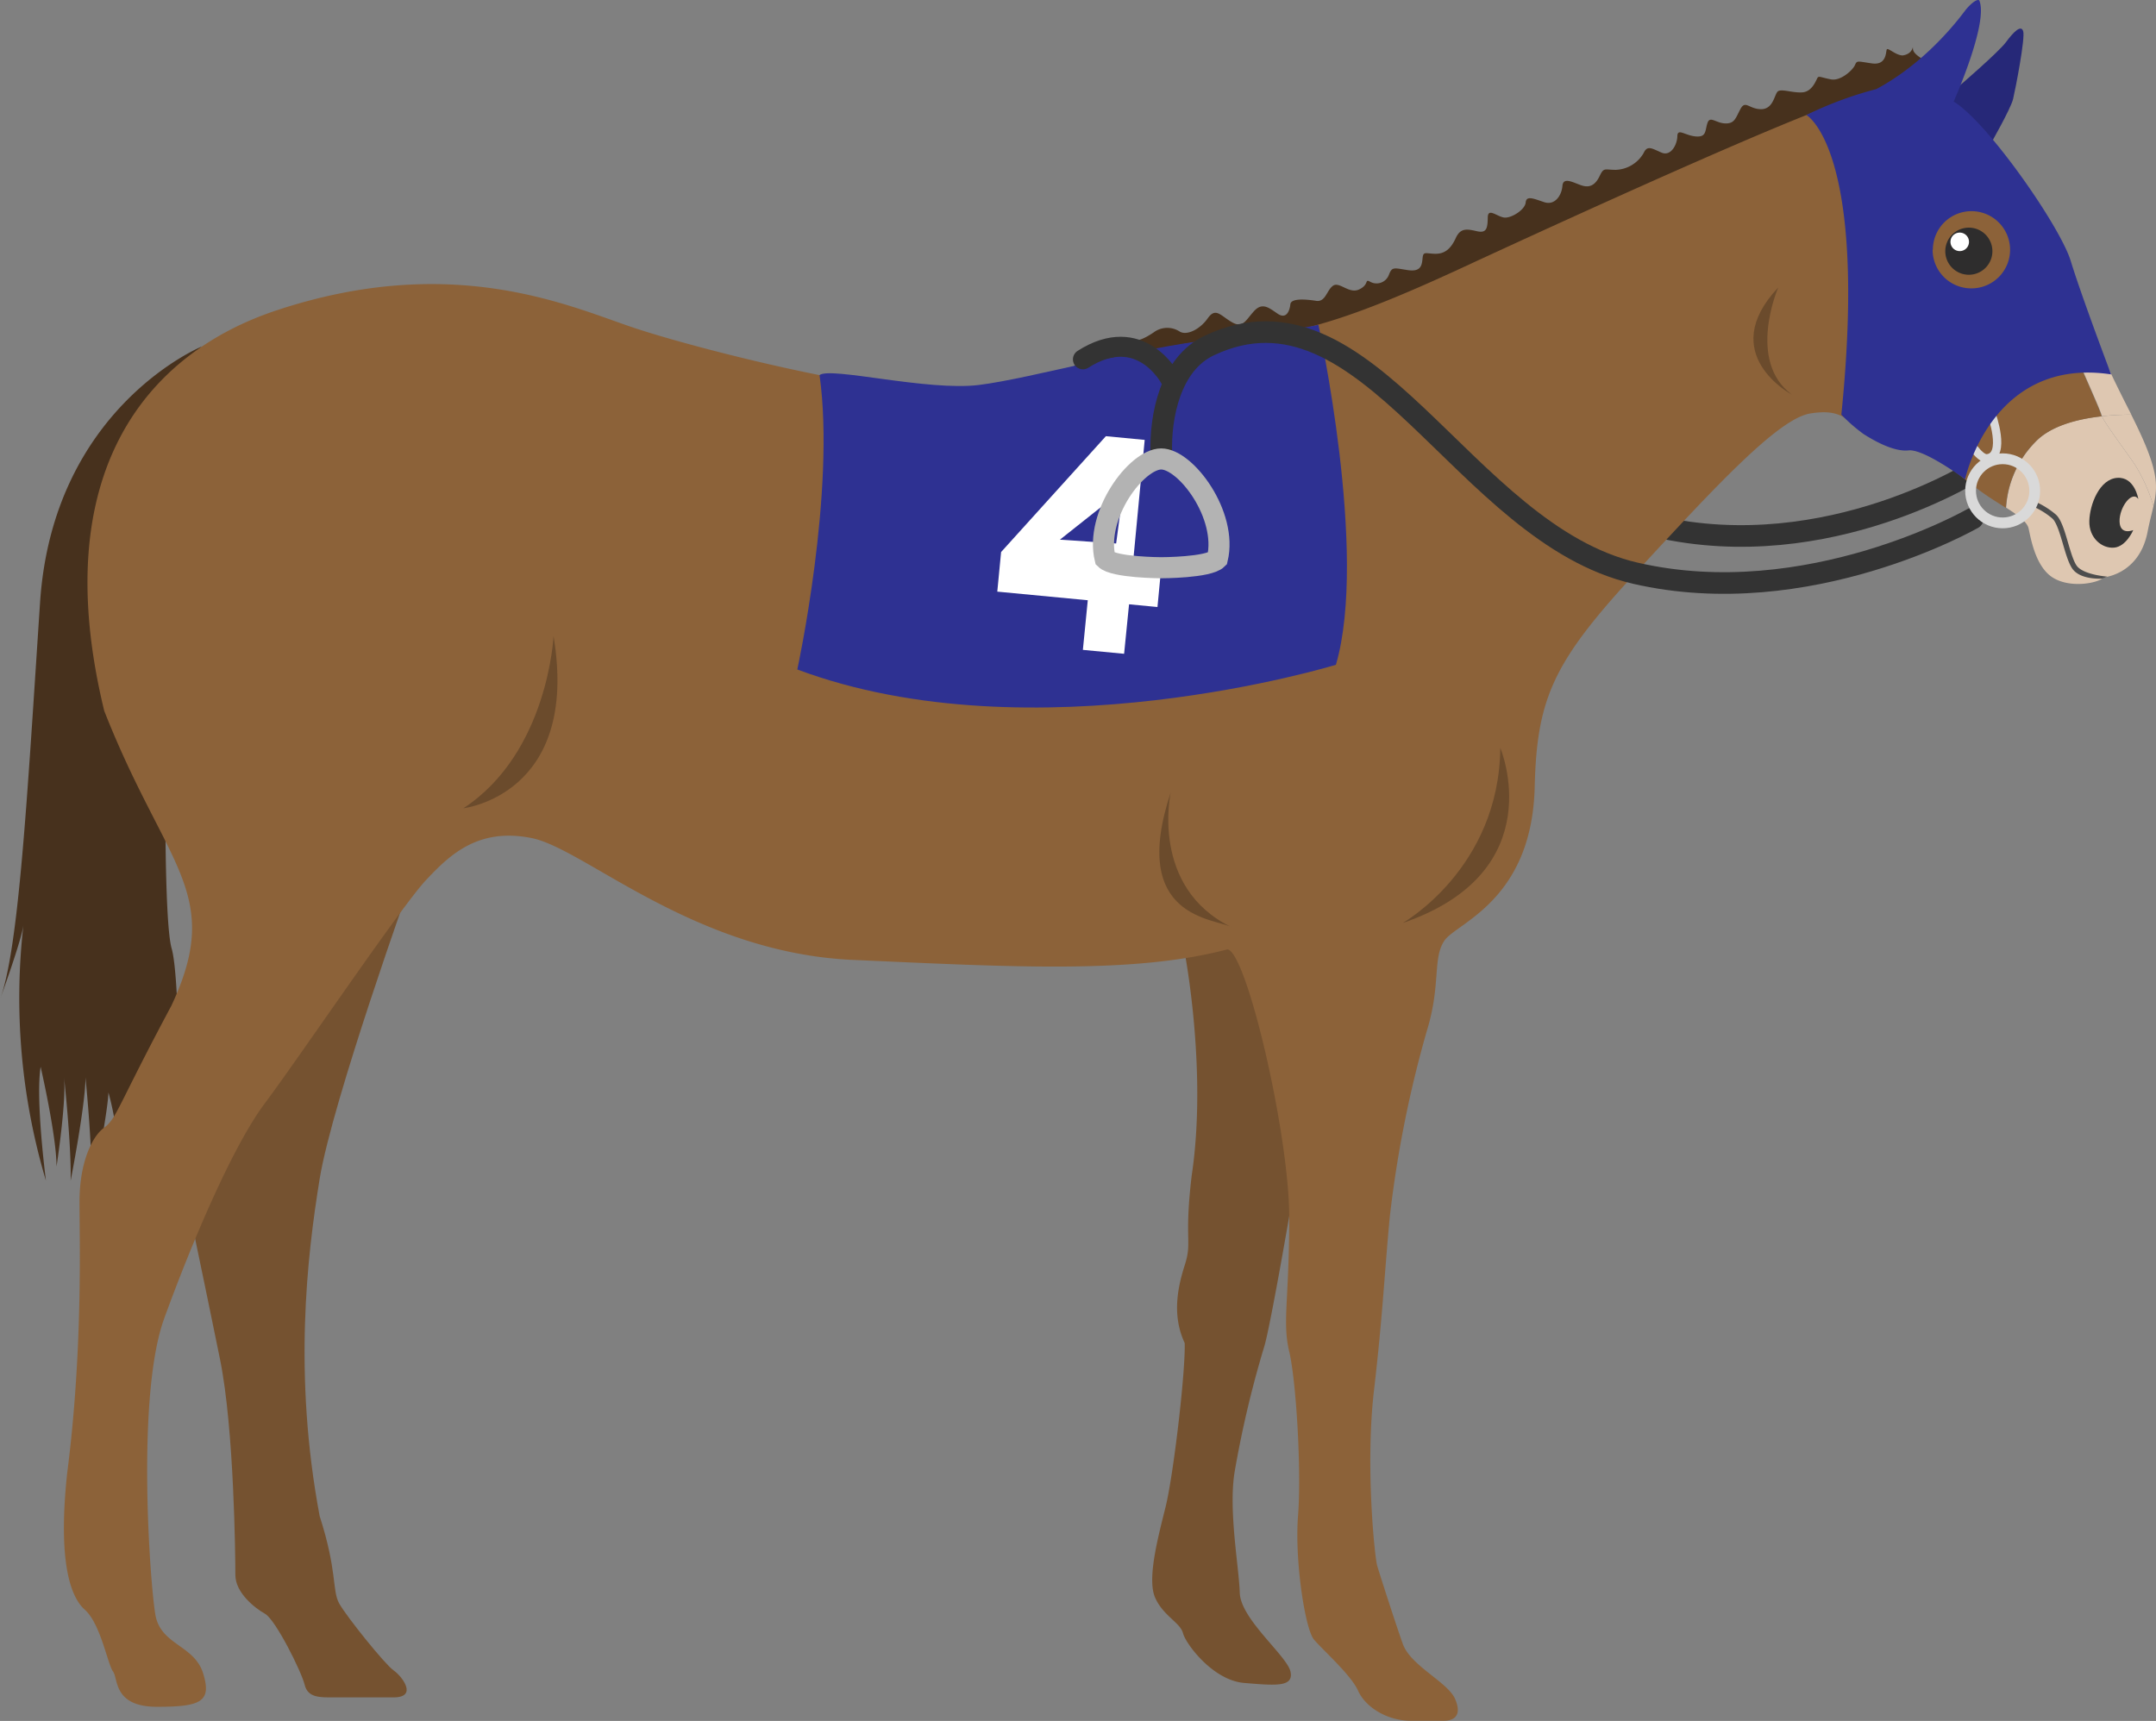 <svg xmlns="http://www.w3.org/2000/svg" viewBox="0 0 435.57 347.75"><rect x="0" y="0" width="435.57" height="347.75" fill="#808080" stroke="none"/><defs><style>.cls-1,.cls-16,.cls-17,.cls-18,.cls-19{fill:none;}.cls-1,.cls-16{stroke:#333;stroke-linecap:round;stroke-linejoin:round;}.cls-1{stroke-width:4.37px;}.cls-2{fill:#47311d;}.cls-3{fill:#755230;}.cls-4{fill:#7a5632;}.cls-5{fill:#54381c;}.cls-6{fill:#634221;}.cls-7{fill:#8c6239;}.cls-8{fill:#dec7b1;}.cls-9{fill:#333;}.cls-10{fill:#4d4d4d;}.cls-11{fill:#2e2d2d;}.cls-12{fill:#fff;}.cls-13{fill:#6b4b2c;}.cls-14{fill:#262878;}.cls-15{fill:#2e3192;}.cls-16{stroke-width:4.04px;}.cls-17,.cls-18{stroke:#d9d9d9;}.cls-17,.cls-18,.cls-19{stroke-miterlimit:10;}.cls-17{stroke-width:2.18px;}.cls-18{stroke-width:1.68px;}.cls-19{stroke:#b3b3b3;stroke-width:4.26px;}</style></defs><g id="レイヤー_2" data-name="レイヤー 2"><g id="レイヤー_1-2" data-name="レイヤー 1"><path class="cls-1" d="M399.9,94.62s-30.4,19.81-65.33,11.76-28-41.8-72.91-40.75"/><path class="cls-2" d="M40.81,70S10.7,82.29,8.09,121.78,3.81,191.71,0,201.94c0,0,4.52-12.37,4.76-15.23a129.26,129.26,0,0,0,4.52,51.86s-2.14-16.42-1.07-23c0,0,3.21,13.92,3.21,20.16,0,0,2.09-13.56,1.49-18.37,0,0,1.54,14.09,1.36,21.23,0,0,3-15.35,3-20.88,0,0,1.79,17.67,1.07,24.44,0,0,3.39-16.76,3.57-21.4a58.8,58.8,0,0,1,2,18.55s4.81-13.38,4.63-20.69a63.09,63.09,0,0,1,2,14.09s2.14-15.26,2-20.16c0,0,4,6.24,3.68,11.06,0,0,.06-26.4-1.54-31.93s-1.25-37.29-1.25-37.29S29.89,79.15,40.81,70Z"/><path class="cls-3" d="M83.13,177.91s-16,44.6-18.55,60.3-5.35,39.6,0,68.15c3.57,11.06,2.5,15,3.92,17.6s9.28,12.37,11,13.56,5,5.47,0,5.47H67.55c-2.85,0-5.35.13-6-2.55s-5.88-13.15-8-14.34-6-4.28-6-7.85-.24-29.49-3.09-43.53-8.33-40.2-8.33-40.2S74.59,183.21,83.13,177.91Z"/><path class="cls-3" d="M239.34,192.49s4.6,23.84,1.42,45c-1.59,13.42.17,13.24-1.42,18.19s-2.47,10.41,0,15.71c.18,5.83-2.29,26.84-3.88,33.19s-3.71,14.48-2.12,18.19,5.12,5.12,5.65,7.23,6,9.54,12.36,10.07,10.06.88,9.36-2.3-10.07-10.59-10.24-15.89-2.3-16.59-1.06-24.36a212.51,212.51,0,0,1,6-25.42c2.12-6.89,13.6-76.45,14.48-84.75Z"/><path class="cls-2" d="M389.69,12.59s-3.12-1.36-3.22-2.66.35.92-2.07,1.27c-1.4,0-3-1.66-3.22-1.2s0,3.24-3,2.81-3-.64-3.44.36-2.87,3.24-4.82,2.87-2.41-.72-2.69-.38-1,2.84-3.09,3-4.46-.88-5.08-.08-.91,3.52-3.32,3.48-3.11-1.87-4.1-.07-1.14,3-3.07,2.95-3.11-1.62-3.62-.07-.17,2.87-2.34,2.7-3.71-1.74-3.74-.06-1.28,4.14-3.19,3.33-2.87-1.58-3.62.08a6.79,6.79,0,0,1-5.61,3.4c-2.3,0-2.41-.56-3.28,1.25s-2,2.44-3.66,1.89-3.71-1.8-3.86.11-1.52,4-3.68,3.28-3.6-1.38-3.74.06-2.71,3.08-4.16,3.06-3.46-2.14-3.5-.06-.17,3.25-2.1,2.83-3.36-.84-4.36,1.35-2.23,3.22-4.16,3.19-2.41-.56-2.55.87-.29,2.85-3.06,2.42-3.12-.71-3.76,1a2.66,2.66,0,0,1-3.76,1.37c-1.2-.67-.13.52-2.2,1.53s-4-1.63-5.3-.74-1.5,3.36-3.43,3.06-5.06-.6-5.2.69-.78,3.12-2.57,1.91-3.1-2.39-4.82-.47-2.23,3.48-4.5,2.14-3.21-3-4.81-.73-4.29,3.57-5.72,2.63a4.58,4.58,0,0,0-5.2.21c-1.83,1.23-3.65,2.12-5,1.44s-3.86.15-3.86.15A14.31,14.31,0,0,0,221.35,71c-.8,1-8.23,4.94-6.55,5.36s45.09-4.18,64.36-8.54S388,16.94,389.69,12.59Z"/><path class="cls-4" d="M404.57,9.66c1.78-1.9,3.21-4.36,3.69-2.89a6.27,6.27,0,0,1,0,1.76c-3.42,3.56-10.81,12-13.54,21.2l-3.25-7.82C391.73,21.55,402.79,11.56,404.57,9.66Z"/><path class="cls-5" d="M402.91,26.79c-3.69,5.35-7,5.73-7,5.73l-1.16-2.79c2.73-9.17,10.12-17.64,13.54-21.2C407.93,12.65,405.94,22.38,402.91,26.79Z"/><path class="cls-6" d="M385.79,25.6c1.63-1.38,11.44-18.74,12.83-20.75.49-.72.79-.78,1-.56a63.23,63.23,0,0,1-4.13,13.39c-2.84,6.31-8.72,13-11,13.67C382.14,28.9,384.35,26.82,385.79,25.6Z"/><path class="cls-7" d="M377.74,20.2s13.71-9.69,16.35-13.34,4.9-7,5.66-6c.25.34.18,1.64-.15,3.46-.19-.22-.49-.16-1,.56-1.39,2-11.2,19.37-12.83,20.75-1.44,1.22-3.65,3.3-1.27,5.75l-.12,0C382.27,31.89,376.1,24.6,377.74,20.2Z"/><path class="cls-8" d="M424.65,84.11c.63,1.54,5.27,7.67,6.71,9.87a34.27,34.27,0,0,1,3.7,8.28c-.33,1.49-.79,3.13-1.2,5.24-1.67,8.57-8.78,9.15-8.78,9.15-1.19,1.19-6.68,2.27-10.25.13s-4.52-7.85-5-10c-.3-1.34-2.18-2.68-4.53-4.19a20.71,20.71,0,0,1,5.89-13.26C414.31,86,419.81,84.65,424.65,84.11Z"/><path class="cls-8" d="M424.65,84.11a53.28,53.28,0,0,1,5.92-.32c5.45,10.84,5.5,14,4.49,18.47a34.27,34.27,0,0,0-3.7-8.28C429.92,91.78,425.28,85.65,424.65,84.11Z"/><path class="cls-7" d="M13.56,297.79c3.21-25,2.5-47.09,2.5-54.94s2.49-13.2,5-15,2.86-4.64,13.56-24.62c10.7-22.83-1.07-27.83-13.56-59.58C9.28,95.14,30,71.23,56,62.67c35.68-11.78,59.22-.72,72.07,3.57s50.66,13.91,67.79,13.2c0,0,2.26.47,7.49-1.43s36.63-9.75,48-10,23.79-4.52,44.24-14,65.41-30,77.55-33.78,16.41-2.85,20.45,0c1.76,1.24,5.42,5.15,9.28,9.93-.37,2.08-2.54,5.25-1.44,9.11,1.61,5.62,11.67,17.26,13.09,19.85s2.32,6,3.48,9.28,6.33,14.45,6.51,15.52a1.7,1.7,0,0,0,.07.21c-4.84.54-10.34,1.92-13.45,5.23a20.71,20.71,0,0,0-5.89,13.26c-1.42-.91-3-1.87-4.51-2.94-4.05-2.86-7.61-6.19-10.94-7.62s-8.33-1.9-12.61-4.52-5-5-11.42-4-19,14.51-35.44,32.35S310.49,141,310.05,159c-.55,22.88-15.7,27.47-18.19,31s-.72,8.92-3.57,18.2a231.4,231.4,0,0,0-7.49,37.46c-1.07,11.06-1.43,20-3.22,35.32s.18,33.8.64,35.37,3.61,11.4,5.19,15.84,9.08,7.69,10.56,11.12-.28,4.4-2.32,4.4h-6.57c-5,0-9.28-2.86-10.71-6.07s-7.13-8.21-8.92-10.35-3.92-16.05-3.21-25-.35-27.12-1.78-33.18,0-10.35,0-27.12S251.9,192.54,248,191.83c-18.91,5-43.53,3.56-75.64,2.14s-54.23-22.48-64.94-24.62S91,172.56,86,177.91s-26,36.39-32.47,45S38.89,250.7,33.18,266.4s-2.85,53.87-1.78,59.94,7.85,6.06,9.63,11.77-.36,6.78-9.28,6.78-7.84-5.71-8.92-7.14-2.49-9.63-5.7-12.48S11.77,314.56,13.56,297.79Z"/><path class="cls-8" d="M424.58,83.9c-.18-1.07-5.35-12.22-6.51-15.52s-2.05-6.69-3.48-9.28S403.11,44.87,401.5,39.25c-1.1-3.86,1.07-7,1.44-9.11,5,6.19,10.35,13.85,12.37,19.09a320.81,320.81,0,0,0,15,34l.28.55a53.28,53.28,0,0,0-5.92.32A1.7,1.7,0,0,1,424.58,83.9Z"/><path class="cls-9" d="M432,100.84s-.72-4.54-4.28-4.28-5.54,5.35-5.62,8.74,2.53,5.57,5,5.36,3.87-3.54,3.87-3.54-2.67,1.13-2.76-1.73S430.74,99,432,100.84Z"/><path class="cls-10" d="M424.65,116.93l1.06-.42s-4.45-.31-6-2c-.72-.8-1.32-2.84-1.9-4.82-.72-2.47-1.41-4.81-2.51-5.75a17.18,17.18,0,0,0-3.47-2.27.53.53,0,0,0-.72.29h0a.52.52,0,0,0,.26.68,16,16,0,0,1,3.23,2.11c.87.74,1.57,3.13,2.19,5.25s1.25,4.25,2.13,5.23C420.71,117.19,424.52,116.91,424.65,116.93Z"/><path class="cls-11" d="M393,50.73A4.76,4.76,0,1,0,397.79,46,4.76,4.76,0,0,0,393,50.73Z"/><path class="cls-12" d="M394.05,48.86A1.87,1.87,0,1,0,395.92,47,1.87,1.87,0,0,0,394.05,48.86Z"/><path class="cls-13" d="M236.52,160.11s-4.28,19.21,12.31,27.26C245.64,185.52,228,185.79,236.52,160.11Z"/><path class="cls-13" d="M111.83,128.53s-1.07,23.55-18.2,34.79C93.63,163.32,117.18,160.64,111.83,128.53Z"/><path class="cls-13" d="M303.1,151.13s10.59,25-19.72,35.38C283.38,186.51,302.86,175.53,303.1,151.13Z"/><path class="cls-13" d="M359.25,58.09S352.8,72.94,362,79.73C362,79.73,346.55,71.57,359.25,58.09Z"/><path class="cls-14" d="M395.47,17.68s8.28-7.12,9.78-9.15,3.06-3.63,3.49-2.21S407.18,18,406.7,20s-4.56,9.11-4.56,9.11L393,20.43Z"/><path class="cls-15" d="M266.35,65.63s10.13,46.17,3.54,68.7c0,0-61.18,18.79-108.81.95,0,0,7.8-36,4.49-59.49,2.25-1.73,21.78,3.28,32.19,2s33-7.71,47.36-9.18C255.76,67.55,265,66,266.35,65.63Z"/><path class="cls-1" d="M398.57,104.75s-33.25,19.13-68.18,11.08-54-61.23-86.1-46c-7.89,3.72-9.89,14.33-9.68,21.65"/><path class="cls-16" d="M236.35,76.42s-5.95-11.24-17.57-3.81"/><circle class="cls-17" cx="404.59" cy="99.18" r="6.48"/><path class="cls-18" d="M402.3,83.52s3.16,8.7-.87,9.09c-1.65.16-4.11-4.19-4.11-4.19"/><path class="cls-15" d="M372,83.79a34,34,0,0,0,4.48,3.91c1.83,1.16,6,3.65,9.11,3.31S397,96.84,397,96.84s5.29-24.84,29.5-21.19c0,0-6-15.84-8.15-22.9s-16.93-28.22-23.66-32.22c0,0,7.13-16,5.17-20.46-.56-.38-2,1-2.72,1.9S389.72,12.31,379.07,18a75.22,75.22,0,0,0-14.13,5.24S377.47,30.14,372,83.79Zm18.49-33.32a7.8,7.8,0,1,1,7.8,7.8A7.8,7.8,0,0,1,390.44,50.47Z"/><path class="cls-12" d="M219.76,121.29l-18.28-1.74.77-8,21.17-23.41,7.84.75-2.47,26,5.74.54-.69,7.23-5.74-.55-1,10-8.33-.79Zm7.16-22.24h-.18l-12.61,10,11.36.77Z"/><path class="cls-19" d="M234.6,92.74c-5,0-13.46,11.33-11.33,20.19,1.77,1.77,11.33,1.79,11.33,1.79s9.57,0,11.34-1.79C248.06,104.07,239.56,92.74,234.6,92.74Z"/></g></g></svg>